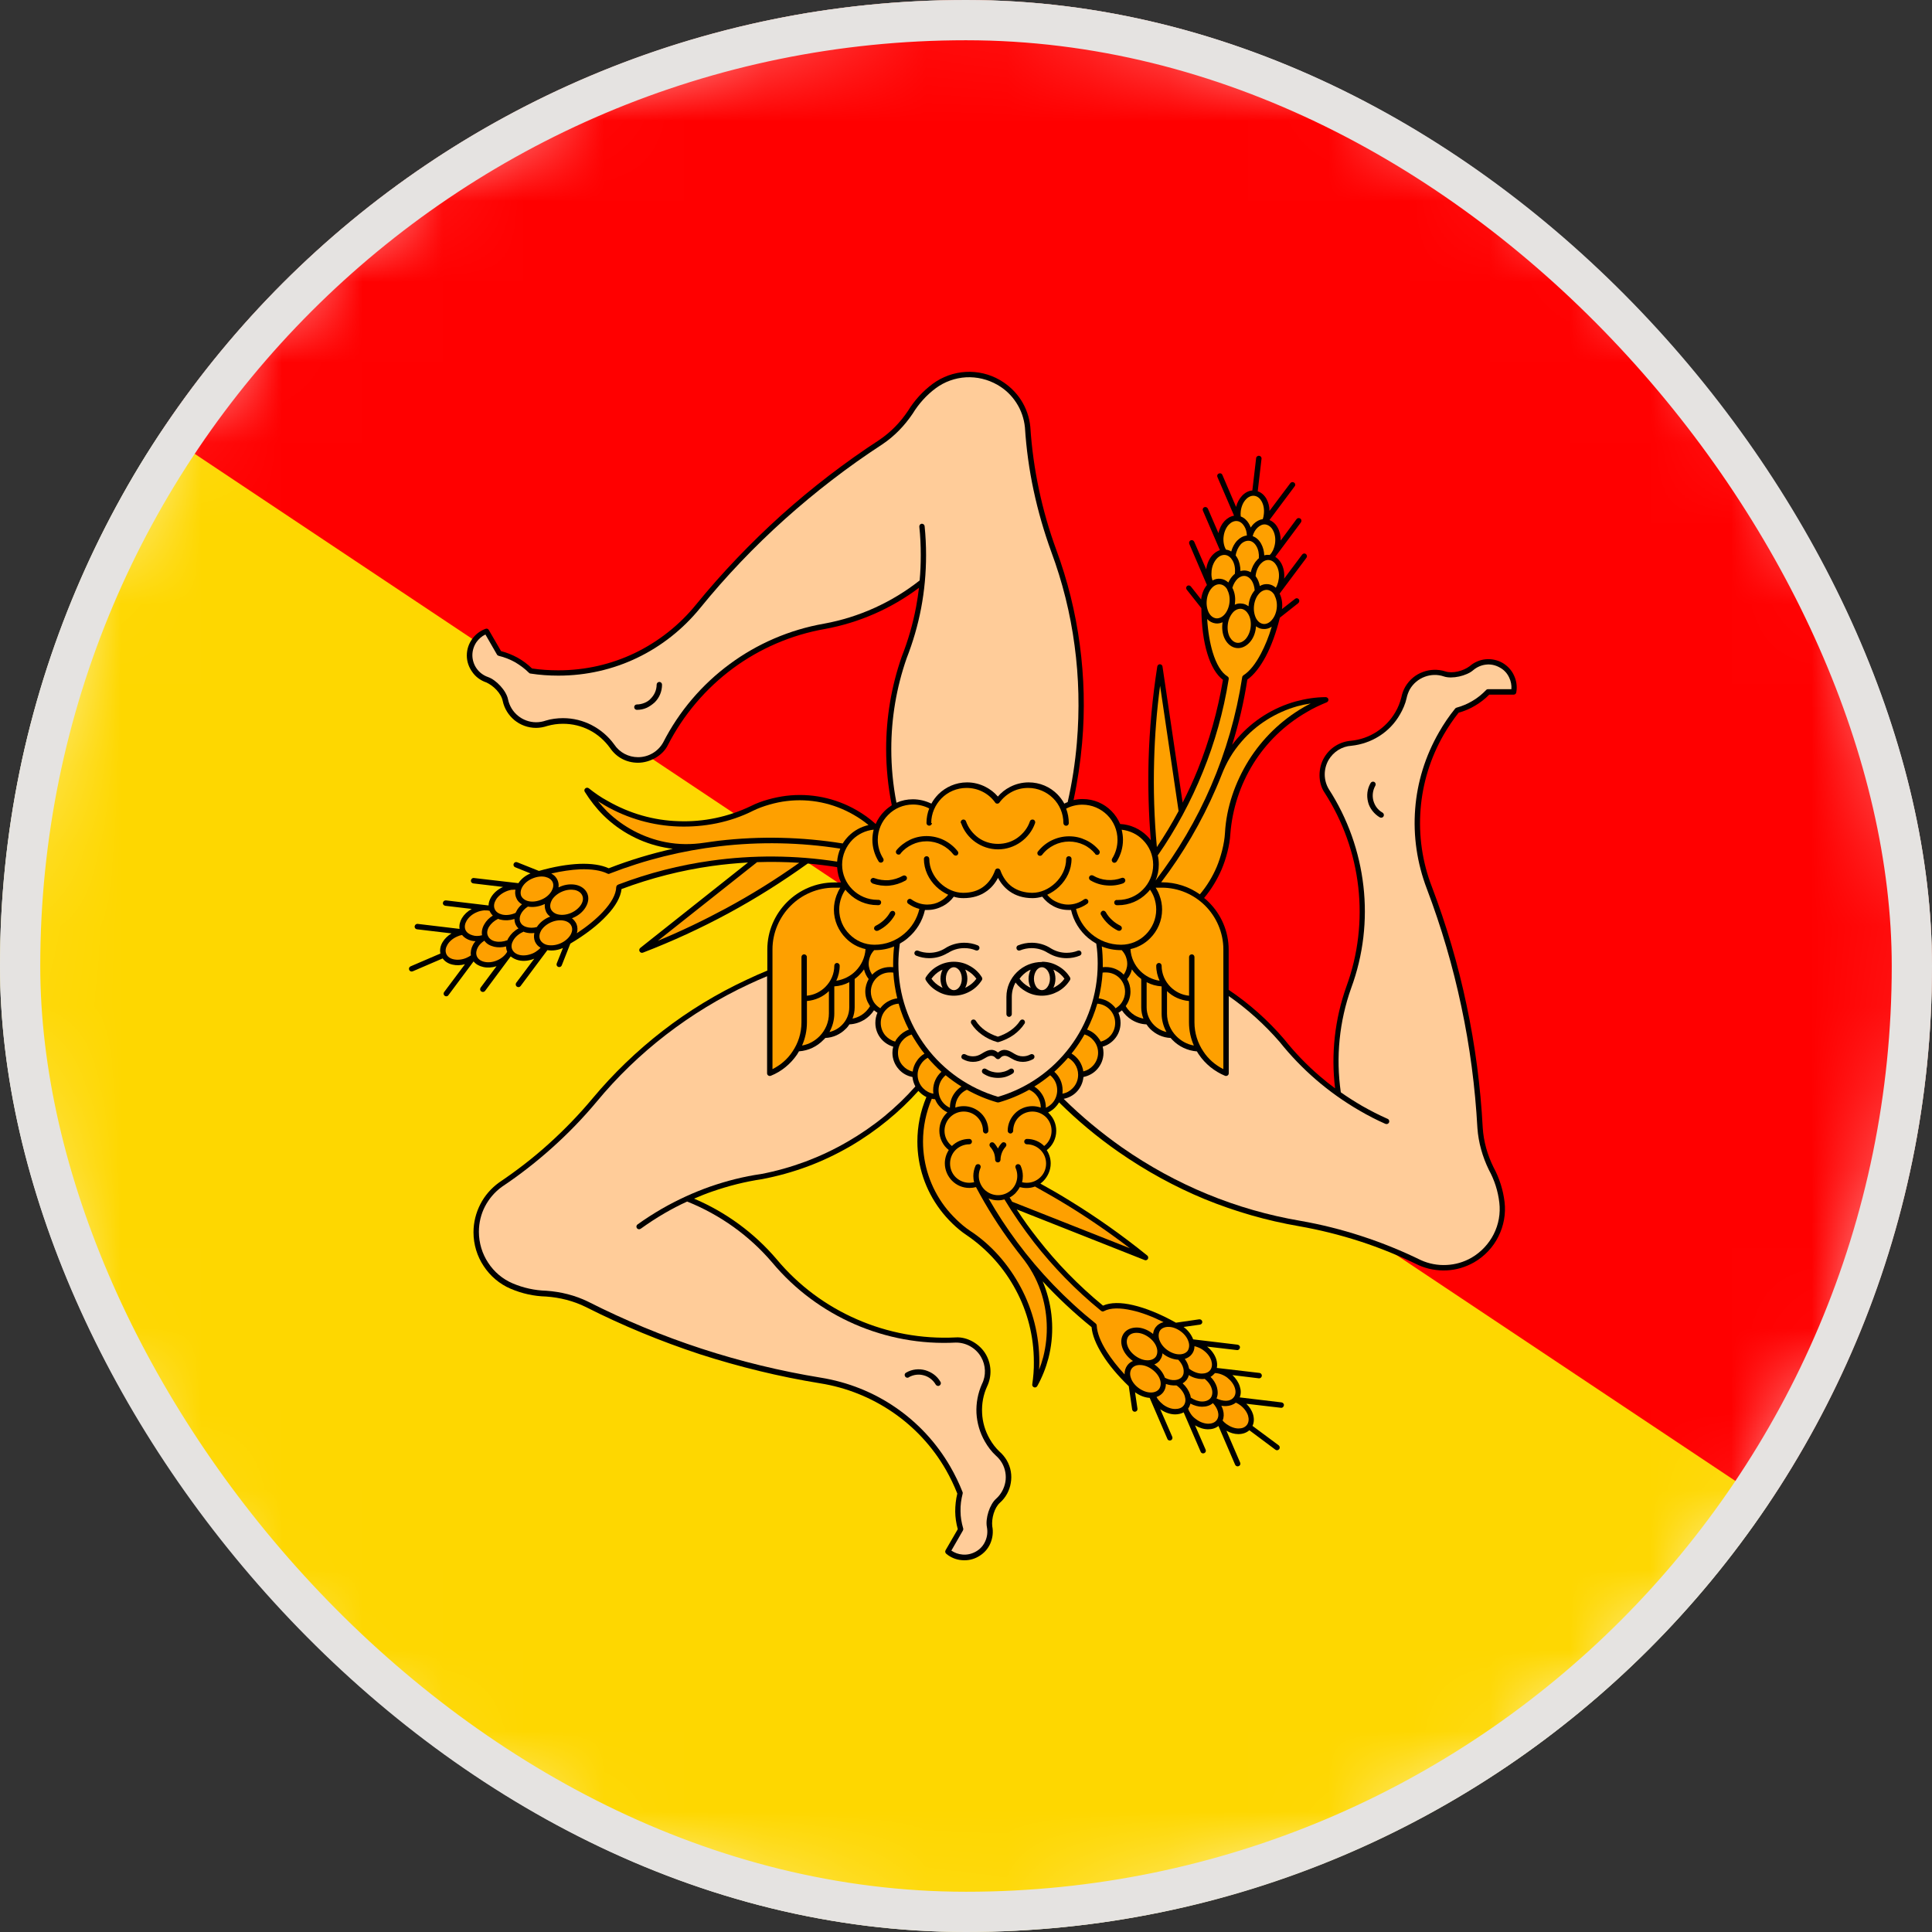 <svg width="24" height="24" viewBox="0 0 24 24" fill="none" xmlns="http://www.w3.org/2000/svg">
<rect x="0" y="0" width="24" height="24" fill="#333333" stroke="none"/>
<g clip-path="url(#clip0_16335_3442)">
<path d="M23.086 16.592C25.622 10.469 22.714 3.449 16.591 0.913C10.469 -1.623 3.449 1.285 0.913 7.408C-1.624 13.53 1.284 20.55 7.407 23.086C13.53 25.622 20.55 22.715 23.086 16.592Z" fill="white"/>
<mask id="mask0_16335_3442" style="mask-type:luminance" maskUnits="userSpaceOnUse" x="-1" y="-1" width="26" height="26">
<path d="M23.086 16.592C25.622 10.469 22.714 3.449 16.591 0.913C10.469 -1.623 3.449 1.285 0.913 7.408C-1.624 13.53 1.284 20.55 7.407 23.086C13.53 25.622 20.55 22.715 23.086 16.592Z" fill="white"/>
</mask>
<g mask="url(#mask0_16335_3442)">
<path d="M29.962 0H-6.038V24H29.962V0Z" fill="#FED700"/>
<path fill-rule="evenodd" clip-rule="evenodd" d="M-6.038 0H29.962V24L-6.038 0Z" fill="#FF0000"/>
<path fill-rule="evenodd" clip-rule="evenodd" d="M11.509 13.628C11.477 13.613 11.448 13.592 11.423 13.566C11.419 13.562 11.413 13.557 11.409 13.551C11.293 13.681 11.164 13.804 11.027 13.916C10.882 14.035 10.726 14.144 10.558 14.242C10.386 14.341 10.209 14.425 10.028 14.492C9.844 14.56 9.655 14.612 9.466 14.648C9.257 14.679 9.05 14.731 8.846 14.802C8.77 14.828 8.696 14.858 8.622 14.89C9.018 15.058 9.37 15.316 9.648 15.643C9.923 15.973 10.266 16.224 10.645 16.389C11.029 16.557 11.449 16.635 11.87 16.614C12.018 16.603 12.175 16.698 12.247 16.825C12.317 16.947 12.323 17.094 12.263 17.221C12.215 17.324 12.194 17.439 12.2 17.553C12.205 17.664 12.236 17.774 12.295 17.876C12.328 17.934 12.367 17.985 12.415 18.031C12.451 18.062 12.482 18.1 12.506 18.14C12.558 18.23 12.573 18.329 12.556 18.423C12.541 18.515 12.495 18.602 12.423 18.666C12.351 18.73 12.316 18.864 12.326 18.959C12.341 19.032 12.331 19.107 12.302 19.174C12.273 19.24 12.224 19.296 12.156 19.335C12.092 19.373 12.02 19.387 11.95 19.381C11.878 19.376 11.81 19.348 11.755 19.302C11.743 19.291 11.737 19.274 11.746 19.258L11.898 18.996C11.878 18.924 11.867 18.85 11.866 18.778C11.866 18.702 11.874 18.627 11.892 18.554C11.852 18.452 11.804 18.353 11.75 18.258C11.581 17.964 11.354 17.725 11.092 17.545C10.819 17.358 10.51 17.235 10.188 17.184C9.682 17.102 9.183 16.98 8.695 16.823C8.209 16.663 7.735 16.468 7.277 16.236C7.123 16.16 6.955 16.118 6.785 16.106C6.632 16.102 6.483 16.069 6.343 16.009C6.206 15.951 6.089 15.851 6.008 15.727C5.928 15.607 5.882 15.461 5.882 15.308C5.882 15.183 5.913 15.065 5.966 14.961C6.02 14.854 6.101 14.761 6.199 14.69C6.417 14.543 6.625 14.383 6.817 14.209C7.012 14.033 7.194 13.845 7.36 13.646C7.618 13.337 7.911 13.054 8.237 12.802C8.554 12.557 8.903 12.344 9.281 12.168C9.363 12.129 9.447 12.092 9.532 12.057V11.794C9.532 11.565 9.627 11.356 9.778 11.205C9.929 11.055 10.136 10.962 10.364 10.962H10.447C10.419 10.904 10.403 10.84 10.399 10.772C10.278 10.753 10.157 10.738 10.034 10.727C9.719 10.953 9.391 11.16 9.053 11.343C8.708 11.53 8.351 11.694 7.987 11.834C7.97 11.841 7.95 11.832 7.943 11.814C7.938 11.8 7.943 11.785 7.953 11.776L9.292 10.714C9.142 10.723 8.993 10.737 8.843 10.758C8.466 10.811 8.09 10.906 7.721 11.044C7.71 11.145 7.646 11.258 7.539 11.371C7.429 11.49 7.274 11.61 7.085 11.722L6.978 11.993C6.971 12.01 6.951 12.018 6.934 12.011C6.917 12.004 6.909 11.985 6.916 11.968L6.993 11.776C6.933 11.803 6.866 11.814 6.8 11.803L6.467 12.249C6.456 12.264 6.435 12.267 6.42 12.256C6.405 12.245 6.402 12.223 6.413 12.208L6.637 11.909C6.569 11.937 6.501 11.943 6.442 11.929C6.405 11.92 6.371 11.903 6.344 11.881L6.026 12.309C6.015 12.324 5.994 12.327 5.978 12.316C5.963 12.305 5.96 12.284 5.971 12.268L6.168 12.003C6.11 12.021 6.052 12.024 6.001 12.012C5.952 12.001 5.911 11.978 5.883 11.943L5.57 12.363C5.559 12.379 5.538 12.381 5.524 12.37C5.509 12.359 5.506 12.338 5.517 12.324L5.776 11.978C5.723 11.993 5.668 11.994 5.622 11.983C5.57 11.972 5.527 11.945 5.499 11.906L5.127 12.066C5.111 12.073 5.091 12.066 5.083 12.049C5.076 12.032 5.083 12.012 5.099 12.005L5.471 11.845C5.461 11.797 5.471 11.748 5.499 11.702C5.523 11.662 5.562 11.623 5.609 11.595L5.18 11.544C5.162 11.542 5.148 11.526 5.151 11.507C5.154 11.489 5.169 11.475 5.189 11.477L5.709 11.539C5.702 11.494 5.713 11.448 5.738 11.406C5.765 11.361 5.806 11.321 5.86 11.291L5.531 11.252C5.513 11.249 5.499 11.234 5.502 11.215C5.505 11.196 5.52 11.184 5.54 11.185L6.069 11.248C6.069 11.212 6.083 11.175 6.101 11.145C6.132 11.093 6.184 11.047 6.249 11.018L5.879 10.974C5.861 10.971 5.847 10.956 5.85 10.937C5.853 10.918 5.868 10.904 5.888 10.907L6.44 10.971C6.476 10.915 6.53 10.875 6.59 10.85L6.399 10.773C6.382 10.766 6.374 10.746 6.381 10.73C6.388 10.713 6.407 10.704 6.424 10.711L6.695 10.819C6.88 10.766 7.052 10.737 7.2 10.731C7.346 10.726 7.471 10.744 7.562 10.786C7.824 10.684 8.09 10.604 8.358 10.544C8.323 10.54 8.29 10.534 8.256 10.528C7.97 10.474 7.703 10.333 7.496 10.129C7.407 10.041 7.33 9.941 7.265 9.837C7.257 9.825 7.257 9.809 7.267 9.798C7.278 9.784 7.299 9.781 7.314 9.792C7.384 9.848 7.465 9.905 7.544 9.947C7.823 10.108 8.126 10.192 8.428 10.201C8.74 10.213 9.049 10.147 9.328 10.013C9.455 9.948 9.624 9.904 9.765 9.886C10.069 9.849 10.373 9.911 10.639 10.063C10.726 10.113 10.805 10.169 10.878 10.236C10.903 10.176 10.941 10.122 10.987 10.076C11.015 10.048 11.046 10.024 11.078 10.003C11.032 9.774 11.008 9.539 11.008 9.304C11.008 8.913 11.073 8.526 11.202 8.156C11.28 7.958 11.34 7.752 11.38 7.539C11.395 7.461 11.406 7.381 11.416 7.302C11.072 7.56 10.674 7.735 10.25 7.813C9.827 7.887 9.437 8.058 9.106 8.302C8.769 8.551 8.491 8.877 8.298 9.253C8.234 9.387 8.073 9.475 7.926 9.475C7.78 9.475 7.655 9.406 7.577 9.29C7.51 9.198 7.423 9.121 7.321 9.069C7.223 9.019 7.112 8.991 6.993 8.991C6.927 8.991 6.863 9 6.799 9.018C6.754 9.033 6.706 9.042 6.659 9.042C6.557 9.042 6.462 9.005 6.389 8.945C6.318 8.885 6.265 8.803 6.245 8.708C6.226 8.612 6.128 8.516 6.04 8.477C5.97 8.453 5.908 8.408 5.867 8.348C5.825 8.29 5.799 8.22 5.799 8.143C5.799 8.066 5.823 7.998 5.864 7.94C5.904 7.882 5.963 7.837 6.03 7.812C6.047 7.806 6.064 7.81 6.072 7.826L6.224 8.088C6.296 8.107 6.365 8.135 6.428 8.169C6.494 8.206 6.556 8.252 6.609 8.304C6.716 8.32 6.827 8.327 6.936 8.327C7.274 8.327 7.595 8.251 7.882 8.114C8.179 7.971 8.441 7.764 8.646 7.511C8.97 7.114 9.325 6.743 9.705 6.4C10.085 6.059 10.492 5.746 10.923 5.465C11.065 5.369 11.185 5.246 11.28 5.103C11.36 4.973 11.463 4.86 11.585 4.769C11.705 4.68 11.849 4.628 11.997 4.62C12.141 4.612 12.289 4.644 12.423 4.722C12.531 4.785 12.619 4.87 12.682 4.967C12.748 5.069 12.788 5.185 12.799 5.303C12.816 5.566 12.852 5.826 12.906 6.079C12.96 6.336 13.033 6.588 13.122 6.831C13.261 7.208 13.36 7.604 13.414 8.012C13.467 8.408 13.479 8.818 13.442 9.233C13.421 9.469 13.386 9.707 13.336 9.939C13.374 9.93 13.412 9.926 13.449 9.926C13.589 9.926 13.715 9.982 13.806 10.074C13.852 10.12 13.889 10.175 13.915 10.236C14.043 10.242 14.162 10.298 14.248 10.383C14.265 10.4 14.282 10.418 14.296 10.438C14.268 10.108 14.26 9.777 14.268 9.448C14.279 9.055 14.316 8.666 14.376 8.28C14.379 8.262 14.395 8.249 14.413 8.252C14.429 8.255 14.439 8.266 14.441 8.28L14.691 9.971C14.759 9.837 14.822 9.701 14.879 9.56C15.021 9.206 15.127 8.833 15.192 8.445C15.111 8.385 15.045 8.273 14.999 8.123C14.951 7.968 14.925 7.773 14.924 7.555L14.742 7.325C14.731 7.311 14.733 7.29 14.747 7.279C14.761 7.268 14.782 7.271 14.793 7.285L14.921 7.447C14.928 7.383 14.951 7.317 14.993 7.267L14.774 6.757C14.767 6.74 14.774 6.72 14.791 6.712C14.807 6.705 14.827 6.712 14.835 6.73L14.984 7.072C14.993 7.001 15.023 6.938 15.063 6.894C15.09 6.866 15.12 6.845 15.154 6.834L14.943 6.344C14.936 6.328 14.943 6.308 14.96 6.301C14.977 6.294 14.996 6.301 15.005 6.319L15.136 6.623C15.149 6.562 15.176 6.511 15.211 6.473C15.245 6.437 15.287 6.413 15.33 6.406L15.123 5.925C15.116 5.908 15.123 5.889 15.142 5.882C15.16 5.875 15.178 5.882 15.185 5.9L15.355 6.297C15.369 6.242 15.395 6.196 15.428 6.16C15.464 6.121 15.509 6.096 15.557 6.093L15.604 5.692C15.605 5.674 15.622 5.66 15.642 5.662C15.66 5.664 15.674 5.681 15.671 5.7L15.624 6.103C15.67 6.118 15.707 6.152 15.733 6.198C15.756 6.24 15.77 6.291 15.77 6.347L16.029 6.002C16.04 5.987 16.061 5.984 16.076 5.995C16.092 6.006 16.095 6.027 16.083 6.041L15.77 6.46C15.812 6.477 15.847 6.509 15.871 6.553C15.896 6.597 15.91 6.655 15.909 6.715L16.106 6.449C16.117 6.434 16.138 6.431 16.153 6.442C16.169 6.453 16.171 6.474 16.16 6.49L15.842 6.917C15.872 6.937 15.898 6.965 15.916 6.997C15.945 7.049 15.959 7.117 15.952 7.188L16.176 6.889C16.187 6.874 16.208 6.871 16.222 6.882C16.237 6.894 16.24 6.915 16.229 6.929L15.896 7.374C15.925 7.433 15.934 7.502 15.925 7.566L16.088 7.439C16.102 7.427 16.122 7.43 16.134 7.444C16.145 7.458 16.142 7.479 16.128 7.492L15.899 7.673C15.853 7.859 15.793 8.024 15.723 8.156C15.654 8.285 15.576 8.385 15.495 8.442C15.452 8.72 15.389 8.991 15.306 9.253C15.327 9.225 15.348 9.198 15.372 9.171C15.562 8.951 15.818 8.79 16.097 8.713C16.219 8.68 16.342 8.661 16.466 8.66C16.48 8.66 16.494 8.667 16.5 8.681C16.507 8.698 16.498 8.717 16.482 8.724C16.399 8.758 16.308 8.8 16.233 8.846C15.953 9.007 15.73 9.229 15.57 9.485C15.406 9.749 15.308 10.049 15.284 10.358C15.276 10.501 15.231 10.67 15.175 10.801C15.12 10.928 15.048 11.047 14.958 11.155C14.979 11.171 14.999 11.189 15.017 11.208C15.168 11.358 15.263 11.568 15.263 11.797V12.296C15.519 12.468 15.752 12.675 15.953 12.91C16.085 13.076 16.234 13.231 16.398 13.371C16.458 13.423 16.521 13.473 16.585 13.52C16.533 13.094 16.581 12.661 16.725 12.256C16.873 11.853 16.919 11.43 16.873 11.02C16.826 10.604 16.683 10.201 16.454 9.846C16.37 9.723 16.374 9.54 16.448 9.413C16.518 9.292 16.642 9.213 16.782 9.202C16.895 9.191 17.006 9.153 17.102 9.09C17.194 9.03 17.275 8.948 17.334 8.846C17.368 8.789 17.391 8.728 17.408 8.664C17.417 8.618 17.433 8.572 17.457 8.531C17.509 8.443 17.587 8.379 17.677 8.347C17.763 8.315 17.862 8.311 17.953 8.34C18.045 8.371 18.178 8.334 18.255 8.277C18.311 8.228 18.381 8.197 18.453 8.19C18.525 8.183 18.599 8.197 18.666 8.235C18.73 8.273 18.779 8.327 18.808 8.392C18.838 8.456 18.849 8.529 18.836 8.6C18.834 8.617 18.821 8.629 18.803 8.629H18.5C18.448 8.682 18.389 8.728 18.326 8.765C18.262 8.804 18.192 8.833 18.119 8.854C18.051 8.94 17.989 9.032 17.935 9.125C17.766 9.419 17.672 9.735 17.647 10.052C17.621 10.38 17.669 10.71 17.787 11.015C17.969 11.494 18.114 11.987 18.219 12.488C18.325 12.988 18.392 13.497 18.419 14.009C18.43 14.181 18.477 14.346 18.553 14.5C18.625 14.633 18.672 14.78 18.69 14.93C18.708 15.079 18.68 15.229 18.613 15.362C18.549 15.491 18.445 15.604 18.312 15.681C18.205 15.742 18.087 15.776 17.971 15.781C17.851 15.787 17.73 15.765 17.621 15.716C17.384 15.6 17.141 15.501 16.895 15.421C16.645 15.34 16.391 15.277 16.135 15.232C15.74 15.164 15.347 15.052 14.965 14.896C14.595 14.743 14.236 14.547 13.894 14.309C13.631 14.126 13.383 13.919 13.156 13.694C13.147 13.708 13.139 13.722 13.128 13.734C13.098 13.771 13.062 13.8 13.02 13.819C13.024 13.824 13.028 13.826 13.031 13.831C13.087 13.886 13.121 13.962 13.121 14.047C13.121 14.141 13.078 14.23 13.003 14.288C13.034 14.335 13.052 14.392 13.052 14.453C13.052 14.536 13.017 14.613 12.963 14.669C12.95 14.682 12.938 14.693 12.924 14.703C13.048 14.771 13.171 14.842 13.293 14.918C13.627 15.123 13.947 15.35 14.251 15.596C14.265 15.607 14.268 15.628 14.257 15.643C14.247 15.654 14.232 15.659 14.219 15.653L12.63 15.024C12.711 15.15 12.799 15.271 12.893 15.39C13.128 15.691 13.398 15.969 13.702 16.219C13.794 16.178 13.924 16.177 14.077 16.213C14.235 16.25 14.418 16.324 14.608 16.431L14.897 16.389C14.915 16.387 14.932 16.399 14.935 16.417C14.938 16.436 14.925 16.452 14.907 16.455L14.703 16.484C14.756 16.523 14.799 16.577 14.822 16.638L15.373 16.704C15.392 16.707 15.406 16.722 15.403 16.741C15.4 16.76 15.385 16.774 15.365 16.771L14.995 16.728C15.052 16.772 15.091 16.83 15.109 16.886C15.12 16.922 15.123 16.959 15.116 16.993L15.646 17.055C15.664 17.057 15.677 17.074 15.675 17.092C15.672 17.11 15.657 17.124 15.638 17.122L15.309 17.082C15.354 17.123 15.386 17.173 15.401 17.222C15.417 17.27 15.417 17.317 15.4 17.359L15.92 17.421C15.938 17.424 15.952 17.439 15.949 17.458C15.946 17.477 15.931 17.491 15.912 17.488L15.482 17.438C15.523 17.477 15.551 17.523 15.565 17.567C15.58 17.618 15.58 17.669 15.559 17.713L15.884 17.954C15.899 17.966 15.902 17.987 15.89 18.002C15.879 18.017 15.858 18.02 15.844 18.009L15.52 17.767C15.484 17.799 15.436 17.815 15.383 17.815C15.336 17.815 15.284 17.801 15.235 17.773L15.406 18.17C15.413 18.186 15.406 18.206 15.387 18.213C15.371 18.22 15.351 18.213 15.343 18.195L15.136 17.714C15.101 17.742 15.055 17.756 15.006 17.755C14.954 17.755 14.898 17.738 14.845 17.706L14.977 18.009C14.984 18.026 14.977 18.045 14.958 18.052C14.942 18.059 14.922 18.052 14.915 18.034L14.704 17.545C14.672 17.562 14.634 17.57 14.598 17.57C14.538 17.57 14.472 17.548 14.413 17.506L14.562 17.848C14.569 17.865 14.562 17.885 14.545 17.892C14.528 17.899 14.508 17.892 14.502 17.875L14.282 17.365C14.216 17.361 14.153 17.334 14.1 17.295L14.13 17.499C14.133 17.517 14.12 17.534 14.102 17.537C14.084 17.54 14.067 17.527 14.064 17.509L14.022 17.22C13.884 17.087 13.772 16.953 13.694 16.827C13.616 16.702 13.568 16.585 13.56 16.486C13.34 16.308 13.138 16.118 12.952 15.917C12.966 15.949 12.978 15.981 12.989 16.013C13.084 16.289 13.097 16.589 13.024 16.872C12.992 16.993 12.946 17.109 12.886 17.217C12.879 17.229 12.866 17.238 12.851 17.235C12.833 17.232 12.82 17.215 12.823 17.197C12.836 17.109 12.845 17.01 12.843 16.92C12.843 16.598 12.763 16.293 12.62 16.027C12.474 15.752 12.263 15.517 12.007 15.343C11.887 15.264 11.764 15.141 11.679 15.027C11.495 14.782 11.396 14.487 11.396 14.181C11.396 13.99 11.434 13.804 11.508 13.628H11.509Z" fill="black"/>
<path fill-rule="evenodd" clip-rule="evenodd" d="M15.264 12.373V13.333C15.264 13.357 15.239 13.372 15.218 13.364C15.086 13.309 14.972 13.217 14.893 13.1C14.884 13.087 14.876 13.075 14.869 13.061C14.75 13.052 14.643 12.999 14.564 12.918C14.557 12.91 14.549 12.903 14.542 12.894C14.444 12.89 14.355 12.848 14.289 12.783C14.271 12.764 14.255 12.746 14.242 12.725C14.175 12.723 14.112 12.702 14.057 12.668C14.01 12.639 13.968 12.598 13.937 12.551C13.923 12.562 13.909 12.573 13.894 12.581C13.91 12.619 13.92 12.662 13.92 12.707C13.92 12.784 13.892 12.854 13.846 12.907C13.807 12.952 13.757 12.985 13.698 13.002C13.704 13.026 13.708 13.052 13.708 13.079C13.708 13.159 13.677 13.23 13.628 13.284C13.585 13.332 13.526 13.365 13.459 13.379C13.452 13.452 13.42 13.518 13.371 13.567C13.329 13.609 13.274 13.639 13.213 13.65C13.437 13.871 13.68 14.072 13.937 14.253C14.275 14.489 14.63 14.682 14.996 14.833C15.372 14.988 15.759 15.098 16.151 15.165C16.409 15.21 16.666 15.274 16.919 15.357C17.168 15.438 17.412 15.537 17.651 15.654C17.751 15.699 17.861 15.72 17.97 15.714C18.076 15.709 18.181 15.68 18.279 15.624C18.4 15.554 18.495 15.45 18.555 15.332C18.617 15.211 18.641 15.073 18.625 14.939C18.609 14.796 18.564 14.658 18.495 14.532C18.416 14.369 18.366 14.195 18.353 14.014C18.325 13.505 18.259 12.998 18.153 12.502C18.048 12.004 17.904 11.514 17.724 11.039C17.604 10.724 17.553 10.385 17.58 10.046C17.605 9.721 17.703 9.395 17.878 9.092C17.936 8.991 18.001 8.895 18.075 8.804C18.079 8.798 18.086 8.793 18.093 8.791C18.163 8.772 18.23 8.744 18.293 8.706C18.354 8.67 18.41 8.625 18.462 8.571C18.468 8.564 18.477 8.561 18.486 8.561H18.775C18.779 8.512 18.769 8.462 18.748 8.418C18.725 8.367 18.686 8.322 18.632 8.293C18.578 8.262 18.518 8.249 18.46 8.256C18.403 8.262 18.347 8.286 18.301 8.325C18.22 8.396 18.038 8.438 17.936 8.403C17.858 8.376 17.774 8.379 17.699 8.407C17.623 8.435 17.558 8.488 17.514 8.562C17.495 8.597 17.481 8.635 17.473 8.674C17.459 8.74 17.425 8.818 17.391 8.875C17.327 8.987 17.239 9.077 17.137 9.142C17.032 9.209 16.912 9.251 16.789 9.264C16.67 9.271 16.564 9.339 16.504 9.441C16.44 9.553 16.44 9.691 16.507 9.803C16.742 10.167 16.888 10.58 16.937 11.008C16.985 11.427 16.937 11.862 16.785 12.274C16.637 12.689 16.593 13.133 16.656 13.569C16.742 13.63 16.83 13.685 16.922 13.739C17.025 13.797 17.13 13.852 17.238 13.899C17.255 13.906 17.263 13.927 17.255 13.944C17.247 13.961 17.228 13.968 17.21 13.961C17.099 13.912 16.992 13.857 16.888 13.796C16.694 13.684 16.514 13.555 16.35 13.414C16.183 13.27 16.032 13.113 15.898 12.945C15.709 12.727 15.495 12.534 15.259 12.37L15.264 12.373ZM17.175 10.095C17.19 10.105 17.196 10.125 17.187 10.141C17.178 10.157 17.158 10.162 17.141 10.154C17.073 10.115 17.011 10.039 16.994 9.961C16.975 9.884 16.983 9.8 17.027 9.726C17.037 9.711 17.056 9.705 17.073 9.714C17.088 9.724 17.094 9.743 17.085 9.76C17.052 9.819 17.045 9.884 17.06 9.944C17.078 10.01 17.116 10.062 17.175 10.095Z" fill="#FFCC99"/>
<path fill-rule="evenodd" clip-rule="evenodd" d="M11.138 9.971C11.201 9.943 11.269 9.929 11.34 9.929C11.42 9.929 11.498 9.948 11.57 9.983C11.593 9.94 11.623 9.901 11.656 9.867C11.747 9.777 11.873 9.719 12.013 9.719C12.095 9.719 12.173 9.739 12.243 9.775C12.302 9.805 12.354 9.846 12.396 9.895C12.437 9.846 12.489 9.805 12.548 9.775C12.616 9.74 12.695 9.719 12.778 9.719C12.918 9.719 13.044 9.775 13.135 9.867C13.168 9.901 13.198 9.94 13.221 9.983C13.235 9.976 13.249 9.969 13.263 9.964C13.318 9.722 13.356 9.476 13.377 9.229C13.412 8.818 13.402 8.414 13.349 8.021C13.296 7.619 13.198 7.228 13.059 6.854C12.97 6.609 12.896 6.354 12.84 6.093C12.785 5.837 12.749 5.574 12.732 5.309C12.721 5.2 12.685 5.095 12.625 5.003C12.567 4.913 12.489 4.837 12.391 4.781C12.27 4.711 12.133 4.68 12 4.687C11.864 4.695 11.733 4.742 11.624 4.823C11.509 4.908 11.412 5.017 11.338 5.138C11.236 5.289 11.111 5.419 10.96 5.52C10.533 5.798 10.129 6.11 9.75 6.449C9.371 6.789 9.019 7.158 8.698 7.553C8.485 7.815 8.217 8.028 7.911 8.174C7.616 8.315 7.285 8.393 6.936 8.393C6.82 8.393 6.704 8.385 6.589 8.367C6.582 8.367 6.575 8.362 6.57 8.357C6.518 8.305 6.459 8.262 6.396 8.225C6.333 8.19 6.266 8.164 6.195 8.147C6.187 8.144 6.178 8.14 6.174 8.132L6.03 7.882C5.985 7.903 5.948 7.936 5.92 7.975C5.888 8.021 5.868 8.079 5.868 8.139C5.868 8.199 5.888 8.259 5.922 8.306C5.956 8.354 6.005 8.39 6.061 8.41C6.164 8.445 6.29 8.58 6.311 8.688C6.328 8.769 6.372 8.84 6.434 8.891C6.495 8.941 6.575 8.972 6.66 8.972C6.701 8.972 6.74 8.965 6.778 8.952C6.841 8.931 6.926 8.921 6.993 8.921C7.122 8.921 7.243 8.952 7.351 9.008C7.461 9.065 7.558 9.148 7.63 9.248C7.696 9.348 7.808 9.406 7.926 9.406C8.056 9.406 8.175 9.336 8.238 9.223C8.435 8.837 8.72 8.503 9.065 8.249C9.405 7.998 9.805 7.823 10.238 7.747C10.671 7.668 11.078 7.483 11.424 7.211C11.434 7.107 11.438 7.003 11.438 6.896C11.438 6.778 11.433 6.66 11.42 6.543C11.419 6.525 11.431 6.508 11.449 6.506C11.468 6.505 11.484 6.518 11.486 6.536C11.498 6.656 11.504 6.776 11.504 6.896C11.504 7.121 11.483 7.341 11.443 7.553C11.402 7.77 11.34 7.979 11.262 8.179C11.136 8.541 11.072 8.921 11.072 9.304C11.072 9.528 11.093 9.751 11.136 9.971H11.138ZM8.157 8.505C8.157 8.487 8.172 8.471 8.191 8.471C8.209 8.471 8.224 8.487 8.224 8.505C8.224 8.592 8.189 8.67 8.132 8.726C8.066 8.784 8.002 8.818 7.911 8.818C7.893 8.818 7.878 8.803 7.878 8.784C7.878 8.766 7.893 8.751 7.911 8.751C7.971 8.751 8.045 8.724 8.084 8.678C8.129 8.633 8.157 8.572 8.157 8.505Z" fill="#FFCC99"/>
<path fill-rule="evenodd" clip-rule="evenodd" d="M11.37 13.495C11.352 13.46 11.339 13.421 11.335 13.379C11.269 13.367 11.209 13.333 11.166 13.284C11.116 13.229 11.086 13.157 11.086 13.079C11.086 13.052 11.089 13.027 11.096 13.002C11.037 12.985 10.986 12.951 10.948 12.907C10.902 12.854 10.874 12.784 10.874 12.707C10.874 12.662 10.883 12.619 10.9 12.581C10.885 12.571 10.871 12.562 10.857 12.55C10.826 12.598 10.784 12.638 10.737 12.668C10.682 12.701 10.619 12.722 10.552 12.725C10.538 12.746 10.523 12.766 10.505 12.782C10.439 12.848 10.351 12.89 10.252 12.894C10.245 12.902 10.238 12.911 10.229 12.918C10.151 12.999 10.044 13.052 9.925 13.06C9.918 13.073 9.909 13.087 9.901 13.1C9.821 13.217 9.708 13.311 9.575 13.364C9.554 13.372 9.529 13.357 9.529 13.333V12.127C9.454 12.158 9.38 12.191 9.307 12.225C8.933 12.399 8.589 12.611 8.276 12.852C7.954 13.1 7.665 13.38 7.411 13.687C7.243 13.888 7.059 14.079 6.86 14.257C6.666 14.431 6.458 14.594 6.236 14.742C6.147 14.806 6.075 14.89 6.024 14.988C5.976 15.081 5.949 15.189 5.949 15.301C5.949 15.442 5.991 15.576 6.064 15.686C6.138 15.8 6.244 15.89 6.37 15.943C6.501 15.999 6.644 16.03 6.786 16.034C6.968 16.047 7.142 16.09 7.306 16.17C7.76 16.4 8.232 16.596 8.716 16.754C9.2 16.912 9.696 17.032 10.197 17.114C10.53 17.168 10.848 17.293 11.128 17.486C11.398 17.672 11.631 17.918 11.806 18.221C11.864 18.322 11.915 18.427 11.957 18.534C11.96 18.541 11.961 18.548 11.958 18.557C11.94 18.627 11.93 18.699 11.932 18.772C11.932 18.843 11.944 18.914 11.965 18.986C11.968 18.994 11.966 19.004 11.962 19.012L11.818 19.262C11.859 19.29 11.906 19.307 11.955 19.311C12.011 19.317 12.07 19.304 12.123 19.274C12.178 19.243 12.217 19.197 12.24 19.144C12.264 19.09 12.271 19.03 12.26 18.972C12.238 18.866 12.293 18.688 12.375 18.617C12.436 18.562 12.475 18.488 12.489 18.41C12.503 18.332 12.489 18.246 12.446 18.172C12.425 18.137 12.4 18.107 12.369 18.08C12.319 18.035 12.268 17.967 12.235 17.908C12.171 17.797 12.137 17.675 12.13 17.555C12.124 17.43 12.148 17.306 12.198 17.193C12.252 17.087 12.246 16.959 12.187 16.857C12.123 16.746 12.003 16.677 11.873 16.678C11.44 16.701 11.009 16.621 10.615 16.449C10.228 16.28 9.876 16.022 9.594 15.685C9.309 15.35 8.945 15.09 8.536 14.926C8.441 14.969 8.348 15.018 8.256 15.071C8.205 15.101 8.154 15.132 8.105 15.164C8.056 15.196 8.008 15.229 7.959 15.264C7.943 15.275 7.922 15.271 7.912 15.257C7.901 15.242 7.905 15.221 7.919 15.211C7.967 15.176 8.017 15.143 8.069 15.109C8.119 15.077 8.171 15.045 8.223 15.015C8.417 14.904 8.618 14.812 8.822 14.74C9.03 14.668 9.243 14.614 9.455 14.584C9.64 14.549 9.824 14.497 10.005 14.43C10.181 14.364 10.355 14.283 10.524 14.185C10.689 14.09 10.843 13.984 10.986 13.867C11.125 13.752 11.254 13.629 11.371 13.496L11.37 13.495ZM11.289 17.11C11.273 17.12 11.252 17.114 11.243 17.098C11.233 17.081 11.238 17.061 11.255 17.052C11.329 17.008 11.416 17 11.493 17.021C11.575 17.046 11.639 17.091 11.683 17.166C11.693 17.182 11.687 17.203 11.67 17.212C11.655 17.222 11.634 17.216 11.624 17.2C11.592 17.144 11.537 17.101 11.475 17.085C11.415 17.068 11.347 17.075 11.287 17.11H11.289Z" fill="#FFCC99"/>
<path fill-rule="evenodd" clip-rule="evenodd" d="M12.397 10.906C12.362 10.973 12.315 11.03 12.253 11.073C12.178 11.127 12.082 11.157 11.968 11.157C11.927 11.157 11.887 11.152 11.848 11.139C11.813 11.187 11.767 11.227 11.714 11.255C11.656 11.286 11.591 11.304 11.522 11.304C11.511 11.304 11.501 11.304 11.49 11.304C11.459 11.444 11.382 11.565 11.277 11.653C11.247 11.68 11.213 11.702 11.178 11.722C11.167 11.804 11.16 11.887 11.16 11.971C11.16 12.359 11.289 12.718 11.505 13.006C11.726 13.3 12.038 13.519 12.398 13.625C12.759 13.519 13.07 13.3 13.291 13.006C13.508 12.718 13.636 12.359 13.636 11.971C13.636 11.887 13.631 11.804 13.618 11.722C13.583 11.702 13.55 11.679 13.518 11.653C13.413 11.565 13.336 11.442 13.305 11.304C13.294 11.304 13.284 11.304 13.273 11.304C13.203 11.304 13.138 11.286 13.082 11.255C13.029 11.227 12.984 11.187 12.947 11.139C12.908 11.15 12.868 11.157 12.827 11.157C12.713 11.157 12.618 11.127 12.542 11.073C12.481 11.03 12.433 10.973 12.398 10.906H12.397ZM12.015 12.057C12.06 12.082 12.099 12.116 12.129 12.158C12.099 12.2 12.06 12.233 12.015 12.258C12.007 12.263 11.999 12.267 11.99 12.271C12.007 12.239 12.017 12.2 12.017 12.158C12.017 12.116 12.007 12.077 11.99 12.045C11.999 12.049 12.008 12.053 12.017 12.057H12.015ZM11.75 12.158C11.75 12.116 11.762 12.08 11.782 12.053C11.8 12.029 11.824 12.015 11.849 12.015C11.874 12.015 11.898 12.031 11.916 12.053C11.936 12.08 11.948 12.116 11.948 12.158C11.948 12.2 11.936 12.236 11.916 12.263C11.898 12.287 11.874 12.3 11.849 12.3C11.824 12.3 11.8 12.285 11.782 12.263C11.762 12.236 11.75 12.2 11.75 12.158ZM11.709 12.045C11.693 12.077 11.683 12.116 11.683 12.158C11.683 12.2 11.693 12.239 11.709 12.271C11.701 12.267 11.693 12.263 11.684 12.258C11.639 12.233 11.6 12.2 11.571 12.158C11.6 12.117 11.639 12.082 11.684 12.057C11.693 12.053 11.701 12.049 11.711 12.045H11.709ZM11.849 11.947C11.92 11.947 11.989 11.965 12.047 11.999C12.109 12.032 12.161 12.081 12.197 12.14C12.204 12.151 12.204 12.165 12.197 12.176C12.159 12.235 12.109 12.284 12.047 12.317C11.989 12.349 11.92 12.369 11.849 12.369C11.778 12.369 11.709 12.351 11.651 12.317C11.589 12.284 11.537 12.235 11.501 12.176C11.494 12.165 11.494 12.151 11.501 12.14C11.539 12.081 11.589 12.032 11.651 11.999C11.709 11.966 11.778 11.947 11.849 11.947ZM12.804 12.045C12.787 12.077 12.777 12.116 12.777 12.158C12.777 12.2 12.787 12.239 12.804 12.271C12.795 12.267 12.787 12.263 12.778 12.258C12.734 12.233 12.695 12.2 12.665 12.158C12.695 12.117 12.734 12.082 12.778 12.057C12.787 12.053 12.795 12.049 12.805 12.045H12.804ZM12.844 12.158C12.844 12.116 12.857 12.08 12.876 12.053C12.894 12.029 12.918 12.015 12.943 12.015C12.969 12.015 12.992 12.031 13.01 12.053C13.03 12.08 13.043 12.116 13.043 12.158C13.043 12.2 13.03 12.236 13.01 12.263C12.992 12.287 12.969 12.3 12.943 12.3C12.918 12.3 12.894 12.285 12.876 12.263C12.857 12.236 12.844 12.2 12.844 12.158ZM13.11 12.057C13.154 12.082 13.194 12.116 13.223 12.158C13.194 12.2 13.154 12.233 13.11 12.258C13.101 12.263 13.093 12.267 13.085 12.271C13.101 12.239 13.111 12.2 13.111 12.158C13.111 12.116 13.101 12.077 13.085 12.045C13.093 12.049 13.103 12.053 13.111 12.057H13.11ZM12.945 11.947C13.016 11.947 13.083 11.965 13.142 11.999C13.203 12.032 13.255 12.081 13.291 12.14C13.298 12.151 13.298 12.165 13.291 12.176C13.254 12.235 13.203 12.284 13.142 12.317C13.083 12.349 13.015 12.369 12.943 12.369C12.872 12.369 12.804 12.351 12.745 12.317C12.695 12.289 12.65 12.252 12.615 12.205C12.586 12.258 12.569 12.319 12.569 12.384V12.598C12.569 12.616 12.553 12.632 12.535 12.632C12.517 12.632 12.502 12.616 12.502 12.598V12.384C12.502 12.264 12.552 12.155 12.632 12.077C12.716 11.994 12.827 11.95 12.945 11.95V11.947ZM13.02 11.839C12.959 11.799 12.889 11.778 12.815 11.778C12.766 11.778 12.717 11.788 12.672 11.806C12.655 11.813 12.636 11.806 12.629 11.788C12.622 11.771 12.629 11.751 12.647 11.744C12.7 11.722 12.758 11.711 12.816 11.711C12.903 11.711 12.987 11.736 13.058 11.783C13.117 11.818 13.182 11.836 13.249 11.836C13.297 11.836 13.344 11.828 13.389 11.81C13.406 11.803 13.425 11.811 13.432 11.828C13.439 11.845 13.431 11.864 13.414 11.871C13.363 11.892 13.307 11.903 13.251 11.903C13.17 11.903 13.091 11.881 13.022 11.839H13.02ZM12.671 12.681C12.681 12.665 12.702 12.66 12.717 12.669C12.732 12.679 12.738 12.7 12.727 12.716C12.693 12.769 12.647 12.816 12.593 12.855C12.538 12.894 12.475 12.924 12.405 12.945C12.398 12.946 12.393 12.946 12.387 12.945C12.317 12.925 12.254 12.894 12.2 12.855C12.145 12.816 12.099 12.769 12.066 12.716C12.056 12.7 12.06 12.679 12.075 12.669C12.091 12.66 12.112 12.664 12.122 12.681C12.151 12.727 12.19 12.767 12.238 12.801C12.284 12.833 12.337 12.859 12.396 12.878C12.454 12.859 12.507 12.833 12.553 12.801C12.601 12.767 12.642 12.727 12.671 12.681ZM11.96 13.157C11.943 13.149 11.937 13.128 11.947 13.111C11.955 13.094 11.976 13.089 11.993 13.098C12.022 13.115 12.053 13.122 12.087 13.122C12.126 13.122 12.158 13.111 12.191 13.091C12.257 13.051 12.323 13.012 12.397 13.075C12.471 13.012 12.537 13.051 12.602 13.091C12.636 13.111 12.668 13.122 12.707 13.122C12.741 13.122 12.771 13.114 12.801 13.098C12.818 13.089 12.837 13.096 12.847 13.111C12.855 13.128 12.85 13.147 12.834 13.157C12.795 13.178 12.752 13.191 12.707 13.191C12.655 13.191 12.611 13.177 12.567 13.15C12.518 13.121 12.47 13.091 12.422 13.146C12.409 13.161 12.386 13.161 12.372 13.146C12.324 13.091 12.275 13.121 12.226 13.15C12.183 13.177 12.138 13.191 12.087 13.191C12.042 13.191 11.999 13.179 11.96 13.157ZM12.545 13.279C12.56 13.269 12.581 13.273 12.591 13.288C12.601 13.304 12.597 13.325 12.581 13.335C12.555 13.353 12.524 13.367 12.493 13.377C12.463 13.386 12.43 13.39 12.397 13.39C12.363 13.39 12.331 13.385 12.3 13.377C12.268 13.367 12.239 13.353 12.212 13.335C12.197 13.325 12.193 13.304 12.203 13.288C12.212 13.273 12.233 13.269 12.249 13.279C12.27 13.293 12.293 13.304 12.32 13.312C12.344 13.319 12.37 13.323 12.397 13.323C12.424 13.323 12.45 13.319 12.474 13.312C12.499 13.305 12.523 13.294 12.545 13.279ZM11.772 11.839C11.702 11.881 11.626 11.903 11.543 11.903C11.487 11.903 11.431 11.892 11.38 11.871C11.363 11.864 11.354 11.845 11.361 11.828C11.368 11.811 11.388 11.803 11.405 11.81C11.449 11.828 11.495 11.836 11.544 11.836C11.613 11.836 11.679 11.818 11.736 11.783C11.807 11.736 11.891 11.711 11.978 11.711C12.036 11.711 12.094 11.722 12.147 11.744C12.164 11.751 12.172 11.771 12.165 11.788C12.158 11.804 12.138 11.813 12.122 11.806C12.075 11.786 12.028 11.778 11.979 11.778C11.906 11.778 11.835 11.799 11.775 11.839H11.772Z" fill="#FFCC99"/>
<path fill-rule="evenodd" clip-rule="evenodd" d="M9.405 10.71L8.172 11.687C8.46 11.568 8.743 11.432 9.018 11.284C9.331 11.115 9.634 10.927 9.928 10.718C9.754 10.707 9.58 10.704 9.405 10.71ZM6.49 11.015C6.468 11.052 6.461 11.093 6.474 11.128C6.49 11.164 6.529 11.188 6.567 11.195C6.614 11.205 6.67 11.199 6.726 11.175C6.782 11.152 6.825 11.114 6.85 11.072C6.873 11.034 6.88 10.994 6.866 10.96C6.85 10.925 6.817 10.903 6.774 10.893C6.726 10.883 6.67 10.889 6.614 10.913C6.558 10.936 6.515 10.974 6.49 11.015ZM5.741 11.614C5.718 11.618 5.7 11.625 5.679 11.634C5.625 11.657 5.582 11.695 5.558 11.736C5.537 11.772 5.528 11.811 5.544 11.85C5.559 11.885 5.593 11.908 5.636 11.917C5.682 11.927 5.739 11.923 5.794 11.899C5.813 11.891 5.833 11.88 5.85 11.868C5.843 11.825 5.853 11.78 5.874 11.74C5.882 11.723 5.893 11.708 5.907 11.692C5.888 11.692 5.868 11.688 5.85 11.684C5.804 11.671 5.766 11.648 5.739 11.614H5.741ZM6.083 11.318C6.093 11.34 6.106 11.358 6.122 11.374C6.076 11.402 6.041 11.439 6.018 11.479C5.991 11.523 5.98 11.572 5.988 11.618C5.945 11.63 5.903 11.63 5.868 11.618C5.829 11.607 5.798 11.585 5.783 11.553C5.766 11.514 5.776 11.472 5.797 11.437C5.822 11.395 5.864 11.357 5.92 11.333C5.95 11.319 5.983 11.312 6.013 11.309C6.038 11.308 6.062 11.309 6.083 11.315V11.318ZM6.018 11.687C6.048 11.729 6.089 11.748 6.139 11.761C6.184 11.771 6.236 11.771 6.287 11.757C6.287 11.779 6.291 11.8 6.3 11.821V11.824C6.275 11.87 6.224 11.91 6.175 11.93C6.12 11.954 6.064 11.959 6.016 11.948C5.973 11.938 5.939 11.915 5.924 11.88C5.909 11.845 5.917 11.804 5.934 11.772C5.95 11.74 5.98 11.709 6.018 11.685V11.687ZM6.188 11.414C6.138 11.438 6.099 11.474 6.075 11.512C6.052 11.55 6.045 11.592 6.061 11.625C6.076 11.662 6.115 11.687 6.153 11.694C6.198 11.704 6.25 11.699 6.303 11.68C6.307 11.669 6.312 11.657 6.319 11.648C6.346 11.603 6.388 11.562 6.441 11.533C6.424 11.518 6.412 11.499 6.403 11.479C6.395 11.459 6.391 11.437 6.391 11.416C6.332 11.434 6.275 11.437 6.223 11.425C6.21 11.423 6.199 11.42 6.188 11.414ZM6.361 11.054C6.375 11.052 6.391 11.051 6.403 11.052C6.396 11.087 6.399 11.122 6.413 11.154C6.428 11.192 6.454 11.216 6.484 11.234C6.452 11.261 6.427 11.293 6.412 11.326C6.409 11.33 6.407 11.335 6.406 11.339C6.403 11.34 6.4 11.342 6.398 11.343C6.342 11.367 6.284 11.372 6.238 11.361C6.196 11.351 6.161 11.329 6.146 11.294C6.129 11.255 6.139 11.213 6.16 11.178C6.184 11.137 6.227 11.1 6.283 11.075C6.31 11.063 6.335 11.056 6.363 11.052L6.361 11.054ZM6.781 11.318C6.768 11.29 6.765 11.259 6.768 11.23C6.762 11.233 6.757 11.235 6.751 11.237C6.686 11.265 6.617 11.273 6.558 11.262C6.518 11.287 6.487 11.321 6.47 11.356C6.454 11.389 6.451 11.424 6.463 11.453C6.477 11.487 6.507 11.507 6.54 11.516C6.578 11.527 6.623 11.529 6.669 11.516C6.701 11.466 6.753 11.421 6.818 11.393C6.824 11.39 6.829 11.389 6.835 11.386C6.811 11.37 6.792 11.347 6.779 11.316L6.781 11.318ZM6.508 11.576C6.508 11.576 6.516 11.579 6.522 11.581C6.557 11.592 6.597 11.595 6.638 11.59C6.63 11.627 6.632 11.663 6.646 11.697C6.662 11.732 6.686 11.757 6.715 11.773C6.706 11.783 6.697 11.793 6.686 11.801C6.665 11.818 6.641 11.834 6.614 11.845C6.558 11.868 6.501 11.874 6.455 11.863C6.412 11.853 6.378 11.829 6.363 11.794C6.346 11.757 6.357 11.713 6.377 11.68C6.402 11.638 6.444 11.6 6.5 11.576C6.502 11.576 6.505 11.574 6.509 11.572L6.508 11.576ZM6.723 11.558C6.748 11.518 6.792 11.48 6.848 11.456C6.904 11.432 6.961 11.427 7.007 11.437C7.05 11.446 7.084 11.469 7.099 11.504C7.115 11.539 7.108 11.579 7.085 11.617C7.06 11.657 7.017 11.695 6.961 11.719C6.905 11.743 6.848 11.748 6.801 11.739C6.764 11.732 6.726 11.708 6.709 11.671C6.694 11.636 6.701 11.596 6.723 11.558ZM6.857 11.178C6.883 11.137 6.926 11.1 6.982 11.076C7.038 11.052 7.094 11.047 7.141 11.056C7.184 11.066 7.218 11.089 7.233 11.124C7.249 11.159 7.242 11.199 7.219 11.237C7.194 11.277 7.151 11.315 7.095 11.34C7.039 11.364 6.983 11.37 6.936 11.36C6.898 11.353 6.86 11.329 6.843 11.293C6.828 11.258 6.835 11.217 6.857 11.18V11.178ZM10.397 10.703C9.88 10.623 9.352 10.619 8.833 10.692C8.446 10.746 8.059 10.844 7.681 10.988C7.667 10.994 7.657 11.003 7.655 11.02C7.653 11.11 7.594 11.216 7.489 11.328C7.407 11.416 7.296 11.507 7.166 11.593C7.177 11.554 7.176 11.514 7.161 11.477C7.148 11.449 7.128 11.425 7.105 11.407C7.11 11.405 7.116 11.403 7.122 11.4C7.19 11.371 7.244 11.323 7.275 11.27C7.309 11.214 7.319 11.152 7.295 11.097C7.271 11.043 7.219 11.006 7.155 10.992C7.095 10.98 7.024 10.985 6.955 11.016C6.95 11.019 6.944 11.022 6.938 11.023C6.943 10.992 6.938 10.963 6.927 10.935C6.912 10.899 6.883 10.869 6.848 10.851C6.976 10.822 7.096 10.804 7.204 10.799C7.348 10.794 7.465 10.812 7.546 10.852C7.555 10.857 7.566 10.858 7.574 10.852C8.021 10.678 8.48 10.566 8.937 10.513C9.436 10.454 9.942 10.464 10.438 10.542C10.417 10.592 10.403 10.647 10.399 10.703H10.397ZM10.468 10.479C10.489 10.444 10.514 10.414 10.543 10.384C10.608 10.319 10.693 10.271 10.789 10.249C10.731 10.201 10.67 10.159 10.605 10.122C10.352 9.976 10.062 9.916 9.773 9.951C9.641 9.966 9.473 10.013 9.356 10.071C9.071 10.215 8.747 10.278 8.425 10.267C8.114 10.256 7.799 10.171 7.51 10.003C7.483 9.986 7.456 9.971 7.429 9.954C7.464 9.997 7.502 10.039 7.542 10.08C7.741 10.274 7.995 10.408 8.267 10.461C8.432 10.493 8.587 10.493 8.754 10.468C8.812 10.46 8.87 10.451 8.928 10.444C9.44 10.384 9.961 10.396 10.47 10.478L10.468 10.479Z" fill="#FEA000"/>
<path fill-rule="evenodd" clip-rule="evenodd" d="M10.441 11.027H10.362C10.153 11.027 9.961 11.113 9.823 11.251C9.684 11.389 9.596 11.584 9.596 11.793V13.281C9.697 13.231 9.784 13.156 9.845 13.062C9.915 12.959 9.956 12.834 9.956 12.7V11.888C9.956 11.87 9.971 11.855 9.989 11.855C10.007 11.855 10.023 11.87 10.023 11.888V12.369C10.112 12.361 10.193 12.32 10.253 12.26C10.322 12.191 10.364 12.098 10.364 11.996C10.364 11.978 10.379 11.962 10.397 11.962C10.415 11.962 10.431 11.978 10.431 11.996C10.431 12.063 10.415 12.127 10.389 12.183C10.481 12.169 10.565 12.126 10.628 12.063C10.699 11.992 10.745 11.897 10.752 11.79C10.657 11.769 10.573 11.722 10.508 11.655C10.417 11.564 10.359 11.438 10.359 11.299C10.359 11.238 10.371 11.18 10.39 11.127C10.403 11.092 10.419 11.058 10.439 11.027H10.441ZM10.59 12.654C10.607 12.611 10.617 12.563 10.617 12.514V12.161C10.637 12.145 10.659 12.129 10.677 12.109C10.698 12.088 10.716 12.066 10.733 12.042C10.744 12.087 10.763 12.127 10.791 12.162C10.765 12.208 10.749 12.261 10.749 12.317C10.749 12.379 10.768 12.436 10.798 12.483C10.801 12.489 10.805 12.493 10.808 12.499C10.781 12.544 10.744 12.583 10.699 12.611C10.665 12.632 10.628 12.646 10.589 12.654H10.59ZM10.304 12.82C10.341 12.752 10.364 12.674 10.364 12.591V12.253C10.431 12.249 10.494 12.231 10.55 12.201V12.513C10.55 12.6 10.515 12.678 10.457 12.735C10.415 12.777 10.362 12.806 10.304 12.82ZM9.963 12.989C10.002 12.901 10.024 12.803 10.024 12.7V12.435C10.129 12.426 10.225 12.382 10.297 12.312V12.59C10.297 12.699 10.253 12.798 10.182 12.871C10.123 12.931 10.048 12.973 9.963 12.988V12.989Z" fill="#FEA000"/>
<path fill-rule="evenodd" clip-rule="evenodd" d="M13.934 11.803C13.954 11.824 13.97 11.848 13.982 11.874C13.994 11.904 14.003 11.936 14.003 11.971C14.003 12.02 13.987 12.067 13.959 12.108L13.954 12.102C13.898 12.046 13.822 12.013 13.737 12.013C13.725 12.013 13.712 12.013 13.699 12.015C13.699 12 13.699 11.986 13.699 11.971C13.699 11.899 13.695 11.827 13.687 11.757C13.761 11.788 13.842 11.803 13.927 11.803H13.931H13.934ZM12.443 14.2C12.456 14.186 12.477 14.186 12.491 14.198C12.505 14.211 12.505 14.232 12.492 14.246C12.472 14.268 12.456 14.293 12.446 14.32C12.436 14.346 12.429 14.376 12.429 14.406C12.429 14.425 12.414 14.44 12.396 14.44C12.377 14.44 12.362 14.425 12.362 14.406C12.362 14.376 12.356 14.346 12.347 14.32C12.335 14.292 12.32 14.267 12.3 14.246C12.288 14.232 12.289 14.211 12.302 14.198C12.316 14.186 12.337 14.187 12.349 14.2C12.368 14.219 12.383 14.243 12.397 14.267C12.409 14.242 12.425 14.219 12.444 14.2H12.443ZM10.86 11.803C10.84 11.824 10.823 11.848 10.812 11.874C10.8 11.904 10.791 11.936 10.791 11.971C10.791 12.02 10.807 12.067 10.835 12.108L10.84 12.102C10.896 12.046 10.972 12.013 11.057 12.013C11.069 12.013 11.082 12.013 11.095 12.015C11.095 12 11.095 11.986 11.095 11.971C11.095 11.899 11.099 11.827 11.107 11.757C11.033 11.788 10.952 11.803 10.867 11.803H10.863H10.86ZM10.934 12.524C10.902 12.505 10.875 12.479 10.855 12.449C10.832 12.411 10.818 12.366 10.818 12.319C10.818 12.253 10.844 12.193 10.888 12.149C10.931 12.106 10.991 12.08 11.057 12.08C11.071 12.08 11.083 12.08 11.097 12.082C11.104 12.191 11.121 12.299 11.146 12.402C11.075 12.411 11.012 12.443 10.964 12.491C10.955 12.5 10.945 12.511 10.937 12.524H10.934ZM11.12 12.939C11.129 12.919 11.142 12.901 11.156 12.885C11.191 12.843 11.237 12.809 11.29 12.79C11.237 12.688 11.195 12.58 11.163 12.468C11.103 12.472 11.05 12.498 11.011 12.538C10.967 12.581 10.941 12.641 10.941 12.707C10.941 12.767 10.963 12.822 10.999 12.864C11.032 12.9 11.073 12.927 11.121 12.939H11.12ZM11.336 13.311C11.289 13.3 11.247 13.274 11.216 13.239C11.177 13.198 11.155 13.14 11.155 13.079C11.155 13.021 11.174 12.968 11.209 12.928C11.238 12.892 11.279 12.865 11.324 12.851C11.363 12.919 11.406 12.985 11.452 13.048C11.462 13.062 11.473 13.076 11.484 13.089C11.445 13.112 11.412 13.143 11.387 13.182C11.361 13.22 11.343 13.265 11.338 13.312L11.336 13.311ZM11.595 13.586C11.593 13.572 11.592 13.558 11.592 13.543C11.592 13.453 11.631 13.371 11.695 13.314C11.635 13.261 11.578 13.202 11.525 13.14C11.49 13.159 11.461 13.186 11.44 13.219C11.415 13.256 11.399 13.302 11.399 13.351C11.399 13.417 11.426 13.477 11.469 13.52C11.503 13.554 11.546 13.578 11.595 13.586ZM11.944 13.497C11.909 13.519 11.88 13.547 11.856 13.581C11.818 13.634 11.8 13.697 11.8 13.761C11.765 13.745 11.735 13.722 11.711 13.692C11.679 13.652 11.659 13.6 11.659 13.543C11.659 13.47 11.693 13.402 11.747 13.357C11.809 13.407 11.874 13.455 11.943 13.497H11.944ZM12.387 13.694C12.254 13.656 12.129 13.603 12.011 13.537C11.971 13.555 11.936 13.583 11.911 13.62C11.883 13.66 11.867 13.71 11.867 13.759C11.899 13.747 11.936 13.741 11.972 13.741C12.056 13.741 12.133 13.776 12.189 13.831C12.245 13.887 12.278 13.962 12.278 14.047C12.278 14.065 12.263 14.081 12.245 14.081C12.226 14.081 12.211 14.065 12.211 14.047C12.211 13.982 12.184 13.921 12.141 13.878C12.098 13.835 12.038 13.808 11.972 13.808C11.906 13.808 11.846 13.835 11.803 13.878C11.76 13.921 11.733 13.982 11.733 14.047C11.733 14.121 11.767 14.191 11.825 14.236C11.881 14.181 11.957 14.148 12.041 14.148C12.059 14.148 12.074 14.163 12.074 14.181C12.074 14.2 12.059 14.215 12.041 14.215C11.975 14.215 11.915 14.242 11.871 14.285C11.828 14.328 11.802 14.388 11.802 14.454C11.802 14.52 11.828 14.58 11.871 14.623C11.915 14.666 11.975 14.693 12.041 14.693C12.06 14.693 12.081 14.69 12.101 14.686C12.094 14.661 12.091 14.634 12.091 14.608C12.091 14.564 12.101 14.521 12.119 14.48C12.126 14.464 12.147 14.457 12.164 14.464C12.18 14.471 12.187 14.492 12.18 14.508C12.166 14.539 12.159 14.574 12.159 14.608C12.159 14.673 12.186 14.733 12.229 14.777C12.273 14.82 12.333 14.847 12.398 14.847C12.464 14.847 12.524 14.82 12.567 14.777C12.611 14.733 12.637 14.673 12.637 14.608C12.637 14.574 12.63 14.539 12.616 14.508C12.609 14.492 12.616 14.472 12.633 14.464C12.65 14.457 12.669 14.464 12.678 14.48C12.696 14.521 12.706 14.563 12.706 14.608C12.706 14.634 12.703 14.661 12.696 14.686C12.716 14.691 12.735 14.693 12.756 14.693C12.822 14.693 12.882 14.666 12.925 14.623C12.969 14.58 12.995 14.52 12.995 14.454C12.995 14.388 12.969 14.328 12.925 14.285C12.882 14.242 12.822 14.215 12.756 14.215C12.738 14.215 12.723 14.2 12.723 14.181C12.723 14.163 12.738 14.148 12.756 14.148C12.84 14.148 12.917 14.181 12.971 14.236C13.03 14.191 13.063 14.121 13.063 14.047C13.063 13.982 13.037 13.921 12.994 13.878C12.95 13.835 12.89 13.808 12.825 13.808C12.759 13.808 12.699 13.835 12.655 13.878C12.612 13.921 12.586 13.982 12.586 14.047C12.586 14.065 12.57 14.081 12.552 14.081C12.534 14.081 12.518 14.065 12.518 14.047C12.518 13.963 12.553 13.887 12.608 13.831C12.662 13.776 12.739 13.741 12.825 13.741C12.861 13.741 12.897 13.748 12.929 13.759C12.929 13.709 12.914 13.66 12.886 13.62C12.861 13.583 12.826 13.555 12.785 13.537C12.668 13.603 12.541 13.656 12.409 13.694C12.404 13.695 12.397 13.695 12.391 13.694H12.387ZM12.85 13.497C12.918 13.455 12.984 13.407 13.045 13.357C13.101 13.402 13.133 13.47 13.133 13.543C13.133 13.599 13.114 13.652 13.082 13.692C13.058 13.722 13.027 13.745 12.992 13.761C12.992 13.695 12.974 13.634 12.936 13.581C12.913 13.547 12.883 13.519 12.848 13.497H12.85ZM13.198 13.586C13.247 13.578 13.29 13.554 13.323 13.52C13.367 13.477 13.393 13.417 13.393 13.351C13.393 13.302 13.378 13.256 13.353 13.219C13.332 13.186 13.301 13.159 13.268 13.14C13.214 13.202 13.157 13.259 13.097 13.314C13.163 13.371 13.2 13.455 13.2 13.543C13.2 13.557 13.2 13.572 13.198 13.586ZM13.458 13.311C13.451 13.263 13.434 13.22 13.409 13.181C13.383 13.143 13.35 13.111 13.311 13.087C13.322 13.073 13.332 13.061 13.343 13.047C13.39 12.984 13.434 12.918 13.472 12.85C13.518 12.864 13.557 12.89 13.586 12.927C13.62 12.967 13.641 13.02 13.641 13.077C13.641 13.139 13.617 13.196 13.578 13.238C13.546 13.273 13.504 13.298 13.458 13.309V13.311ZM13.674 12.939C13.722 12.927 13.765 12.9 13.796 12.864C13.832 12.822 13.853 12.767 13.853 12.707C13.853 12.641 13.826 12.581 13.783 12.538C13.744 12.499 13.69 12.472 13.631 12.468C13.599 12.58 13.555 12.688 13.504 12.79C13.557 12.808 13.603 12.841 13.638 12.885C13.652 12.901 13.663 12.919 13.674 12.939ZM13.86 12.524C13.892 12.505 13.919 12.479 13.938 12.449C13.962 12.411 13.976 12.366 13.976 12.319C13.976 12.253 13.95 12.193 13.906 12.149C13.863 12.106 13.803 12.08 13.737 12.08C13.723 12.08 13.711 12.08 13.697 12.082C13.69 12.191 13.673 12.299 13.648 12.402C13.719 12.411 13.782 12.443 13.829 12.491C13.839 12.5 13.849 12.511 13.857 12.524H13.86Z" fill="#FEA000"/>
<path fill-rule="evenodd" clip-rule="evenodd" d="M14.353 11.027H14.432C14.641 11.027 14.833 11.113 14.971 11.251C15.109 11.389 15.197 11.584 15.197 11.793V13.281C15.097 13.231 15.01 13.156 14.949 13.062C14.879 12.959 14.838 12.834 14.838 12.7V11.888C14.838 11.87 14.823 11.855 14.805 11.855C14.787 11.855 14.771 11.87 14.771 11.888V12.369C14.682 12.361 14.601 12.32 14.541 12.26C14.472 12.191 14.43 12.098 14.43 11.996C14.43 11.978 14.415 11.962 14.397 11.962C14.379 11.962 14.363 11.978 14.363 11.996C14.363 12.063 14.379 12.127 14.405 12.183C14.313 12.169 14.229 12.126 14.166 12.063C14.095 11.992 14.049 11.897 14.043 11.79C14.137 11.769 14.222 11.722 14.288 11.655C14.379 11.564 14.436 11.438 14.436 11.299C14.436 11.238 14.425 11.18 14.405 11.127C14.393 11.092 14.376 11.058 14.356 11.027H14.353ZM14.204 12.654C14.187 12.611 14.177 12.563 14.177 12.514V12.161C14.156 12.145 14.135 12.129 14.117 12.109C14.096 12.088 14.078 12.066 14.061 12.042C14.05 12.087 14.031 12.127 14.001 12.162C14.028 12.208 14.043 12.261 14.043 12.317C14.043 12.379 14.025 12.436 13.994 12.483C13.991 12.489 13.987 12.493 13.984 12.499C14.011 12.544 14.049 12.583 14.093 12.611C14.127 12.632 14.165 12.646 14.204 12.654ZM14.49 12.82C14.453 12.752 14.43 12.674 14.43 12.591V12.253C14.363 12.249 14.3 12.231 14.244 12.201V12.513C14.244 12.6 14.279 12.678 14.337 12.735C14.379 12.777 14.432 12.806 14.49 12.82ZM14.831 12.989C14.792 12.901 14.77 12.803 14.77 12.7V12.435C14.665 12.426 14.569 12.382 14.497 12.312V12.59C14.497 12.699 14.541 12.798 14.612 12.871C14.671 12.931 14.746 12.973 14.831 12.988V12.989Z" fill="#FEA000"/>
<path fill-rule="evenodd" clip-rule="evenodd" d="M12.858 14.739C12.825 14.752 12.79 14.758 12.752 14.758C12.724 14.758 12.695 14.754 12.668 14.747C12.654 14.775 12.634 14.8 12.614 14.823C12.592 14.844 12.569 14.862 12.542 14.876C12.552 14.893 12.563 14.909 12.573 14.928L14.035 15.506C13.787 15.316 13.53 15.139 13.263 14.975C13.131 14.894 12.995 14.816 12.858 14.74V14.739ZM15.188 17.647C15.202 17.664 15.217 17.676 15.235 17.69C15.284 17.725 15.337 17.745 15.385 17.745C15.427 17.745 15.464 17.734 15.491 17.699C15.513 17.668 15.516 17.628 15.504 17.586C15.489 17.54 15.456 17.493 15.408 17.457C15.392 17.444 15.372 17.433 15.352 17.424C15.319 17.451 15.276 17.465 15.23 17.467C15.211 17.467 15.192 17.467 15.172 17.463C15.181 17.481 15.188 17.499 15.193 17.517C15.206 17.563 15.204 17.608 15.188 17.647ZM14.76 17.499C14.766 17.52 14.777 17.541 14.791 17.562C14.807 17.587 14.83 17.611 14.858 17.63C14.907 17.667 14.961 17.685 15.009 17.686C15.049 17.686 15.09 17.674 15.115 17.64C15.136 17.611 15.14 17.573 15.129 17.534C15.119 17.499 15.098 17.463 15.067 17.43C15.033 17.461 14.984 17.475 14.932 17.475C14.886 17.475 14.835 17.461 14.788 17.436C14.782 17.458 14.774 17.478 14.76 17.497V17.499ZM15.112 17.372C15.151 17.391 15.192 17.401 15.23 17.401C15.266 17.401 15.305 17.387 15.327 17.356C15.35 17.326 15.354 17.285 15.34 17.242C15.326 17.196 15.292 17.15 15.245 17.113C15.203 17.081 15.144 17.057 15.09 17.057V17.06C15.074 17.078 15.058 17.092 15.038 17.104C15.076 17.141 15.102 17.186 15.116 17.229C15.129 17.278 15.133 17.324 15.112 17.372ZM14.792 17.359C14.791 17.348 14.788 17.335 14.784 17.324C14.768 17.275 14.736 17.225 14.691 17.184C14.71 17.173 14.726 17.159 14.739 17.143C14.753 17.124 14.763 17.104 14.768 17.082C14.82 17.115 14.877 17.13 14.929 17.131C14.942 17.131 14.954 17.131 14.965 17.129C15.009 17.163 15.04 17.207 15.052 17.25C15.065 17.287 15.063 17.333 15.04 17.365C15.017 17.395 14.978 17.41 14.933 17.41C14.889 17.41 14.838 17.393 14.792 17.361V17.359ZM14.391 17.39C14.409 17.414 14.427 17.43 14.45 17.449C14.499 17.485 14.552 17.503 14.599 17.503C14.64 17.503 14.682 17.491 14.706 17.457C14.728 17.426 14.731 17.386 14.718 17.344C14.704 17.298 14.671 17.252 14.622 17.215C14.619 17.214 14.616 17.211 14.613 17.21C14.609 17.21 14.604 17.21 14.599 17.21C14.563 17.212 14.522 17.206 14.483 17.192C14.483 17.226 14.475 17.261 14.451 17.294C14.43 17.322 14.401 17.342 14.367 17.354C14.373 17.365 14.381 17.379 14.39 17.39H14.391ZM14.411 16.895C14.393 16.92 14.367 16.939 14.339 16.95C14.345 16.953 14.349 16.957 14.353 16.959C14.411 17.003 14.451 17.059 14.471 17.115C14.513 17.137 14.557 17.147 14.595 17.144C14.633 17.141 14.665 17.127 14.684 17.102C14.706 17.074 14.708 17.038 14.701 17.003C14.693 16.965 14.671 16.926 14.637 16.891C14.578 16.888 14.513 16.866 14.455 16.823C14.45 16.818 14.446 16.816 14.441 16.811C14.439 16.841 14.429 16.869 14.409 16.895H14.411ZM14.771 17.001C14.771 17.001 14.77 16.992 14.768 16.988C14.76 16.951 14.743 16.915 14.718 16.881C14.753 16.87 14.784 16.851 14.806 16.821C14.83 16.79 14.838 16.757 14.838 16.723C14.851 16.726 14.865 16.73 14.877 16.735C14.902 16.744 14.928 16.757 14.951 16.775C15 16.811 15.034 16.858 15.048 16.904C15.06 16.945 15.058 16.988 15.035 17.018C15.011 17.052 14.968 17.063 14.929 17.063C14.882 17.063 14.827 17.043 14.778 17.007C14.775 17.006 14.773 17.003 14.77 17.001H14.771ZM14.648 16.824C14.601 16.824 14.546 16.804 14.497 16.768C14.448 16.732 14.416 16.686 14.401 16.64C14.388 16.598 14.391 16.557 14.412 16.526C14.434 16.497 14.473 16.482 14.517 16.483C14.564 16.483 14.619 16.503 14.668 16.539C14.717 16.575 14.75 16.621 14.764 16.667C14.777 16.704 14.775 16.748 14.753 16.781C14.731 16.81 14.691 16.825 14.648 16.824ZM14.253 16.898C14.205 16.898 14.151 16.878 14.102 16.842C14.053 16.806 14.019 16.76 14.005 16.714C13.991 16.672 13.996 16.631 14.017 16.6C14.039 16.571 14.077 16.556 14.121 16.557C14.169 16.557 14.223 16.577 14.272 16.613C14.321 16.649 14.355 16.695 14.369 16.741C14.381 16.778 14.38 16.823 14.357 16.855C14.335 16.884 14.296 16.899 14.253 16.898ZM14.295 17.298C14.247 17.298 14.193 17.278 14.144 17.242C14.095 17.206 14.061 17.159 14.047 17.113C14.033 17.071 14.037 17.031 14.059 17C14.081 16.971 14.119 16.955 14.163 16.957C14.211 16.957 14.265 16.976 14.314 17.013C14.363 17.049 14.397 17.095 14.411 17.141C14.423 17.177 14.422 17.222 14.399 17.254C14.377 17.284 14.338 17.299 14.295 17.298ZM12.397 14.911C12.425 14.911 12.453 14.907 12.478 14.9C12.588 15.083 12.711 15.26 12.843 15.431C13.083 15.738 13.361 16.025 13.676 16.282C13.687 16.291 13.701 16.296 13.715 16.287C13.793 16.245 13.915 16.244 14.063 16.278C14.181 16.304 14.314 16.354 14.454 16.424C14.415 16.434 14.38 16.455 14.356 16.487C14.338 16.512 14.327 16.54 14.324 16.571C14.32 16.567 14.314 16.564 14.31 16.56C14.25 16.515 14.181 16.491 14.121 16.491C14.056 16.491 13.997 16.514 13.962 16.561C13.926 16.61 13.92 16.672 13.94 16.735C13.958 16.793 14 16.852 14.06 16.897C14.064 16.901 14.07 16.904 14.075 16.906C14.047 16.918 14.022 16.936 14.004 16.961C13.98 16.993 13.969 17.032 13.97 17.073C13.88 16.976 13.806 16.88 13.748 16.789C13.671 16.667 13.628 16.556 13.624 16.466C13.624 16.456 13.618 16.447 13.611 16.441C13.237 16.141 12.911 15.801 12.636 15.431C12.506 15.256 12.387 15.074 12.28 14.887C12.316 14.902 12.355 14.911 12.397 14.911ZM12.124 14.746C12.258 14.999 12.411 15.242 12.583 15.471C12.618 15.519 12.654 15.565 12.69 15.611C12.795 15.742 12.872 15.877 12.927 16.036C13.017 16.299 13.028 16.586 12.96 16.855C12.946 16.909 12.928 16.964 12.908 17.015C12.91 16.983 12.91 16.953 12.911 16.92C12.911 16.586 12.829 16.272 12.682 15.995C12.531 15.71 12.314 15.461 12.047 15.287C11.937 15.214 11.814 15.091 11.735 14.986C11.56 14.753 11.466 14.471 11.466 14.18C11.466 13.997 11.504 13.818 11.575 13.649C11.589 13.652 11.602 13.655 11.616 13.655C11.627 13.682 11.642 13.709 11.662 13.733C11.691 13.769 11.727 13.799 11.769 13.818C11.765 13.822 11.761 13.825 11.758 13.829C11.702 13.885 11.669 13.961 11.669 14.046C11.669 14.139 11.712 14.229 11.786 14.286C11.755 14.334 11.737 14.391 11.737 14.451C11.737 14.535 11.772 14.612 11.827 14.668C11.883 14.724 11.958 14.757 12.043 14.757C12.071 14.757 12.101 14.753 12.127 14.746H12.124Z" fill="#FEA000"/>
<path fill-rule="evenodd" clip-rule="evenodd" d="M14.426 10.96H14.432C14.608 10.96 14.77 11.015 14.905 11.11C14.992 11.007 15.062 10.892 15.114 10.77C15.165 10.649 15.21 10.481 15.217 10.348C15.234 10.03 15.343 9.718 15.513 9.444C15.68 9.179 15.91 8.95 16.199 8.783C16.227 8.768 16.254 8.752 16.282 8.739C16.226 8.747 16.172 8.758 16.117 8.773C15.85 8.848 15.605 9.001 15.424 9.211C15.313 9.338 15.235 9.472 15.174 9.629C15.153 9.683 15.13 9.738 15.107 9.791C14.926 10.21 14.696 10.603 14.425 10.959L14.426 10.96ZM15.248 7.327C15.227 7.288 15.195 7.263 15.157 7.259C15.118 7.254 15.079 7.275 15.053 7.305C15.021 7.34 14.998 7.393 14.991 7.453C14.984 7.513 14.995 7.569 15.017 7.612C15.038 7.651 15.07 7.676 15.107 7.681C15.143 7.685 15.181 7.667 15.21 7.635C15.242 7.6 15.266 7.546 15.273 7.486C15.28 7.426 15.269 7.37 15.246 7.328L15.248 7.327ZM15.34 7.131C15.34 7.131 15.34 7.124 15.34 7.122C15.347 7.062 15.336 7.006 15.312 6.964C15.293 6.93 15.26 6.898 15.22 6.894C15.182 6.89 15.144 6.908 15.115 6.94C15.083 6.975 15.058 7.027 15.051 7.088C15.048 7.117 15.048 7.145 15.052 7.172C15.055 7.186 15.058 7.199 15.062 7.211C15.091 7.194 15.125 7.186 15.162 7.19C15.199 7.194 15.232 7.211 15.259 7.236C15.276 7.199 15.299 7.165 15.326 7.14C15.329 7.137 15.333 7.134 15.337 7.13L15.34 7.131ZM15.509 7.633C15.533 7.675 15.543 7.731 15.536 7.791C15.529 7.851 15.505 7.903 15.473 7.939C15.443 7.971 15.406 7.989 15.369 7.985C15.332 7.981 15.301 7.955 15.278 7.917C15.255 7.875 15.245 7.819 15.252 7.758C15.259 7.697 15.283 7.646 15.315 7.609C15.34 7.58 15.379 7.559 15.418 7.563C15.455 7.567 15.487 7.594 15.509 7.632V7.633ZM15.427 7.498C15.393 7.493 15.365 7.499 15.339 7.512C15.339 7.506 15.34 7.499 15.341 7.493C15.35 7.422 15.337 7.355 15.309 7.302C15.322 7.256 15.346 7.217 15.373 7.19C15.399 7.166 15.432 7.151 15.467 7.155C15.499 7.159 15.527 7.18 15.548 7.211C15.569 7.243 15.583 7.287 15.586 7.334C15.547 7.379 15.519 7.442 15.511 7.513C15.511 7.519 15.511 7.526 15.509 7.531C15.485 7.513 15.457 7.5 15.427 7.498ZM15.835 7.397C15.814 7.358 15.782 7.333 15.744 7.328C15.705 7.324 15.666 7.345 15.64 7.375C15.608 7.41 15.585 7.463 15.578 7.523C15.571 7.583 15.582 7.639 15.604 7.682C15.625 7.721 15.657 7.746 15.694 7.751C15.731 7.755 15.768 7.737 15.797 7.704C15.829 7.669 15.853 7.616 15.86 7.556C15.867 7.496 15.856 7.44 15.833 7.398L15.835 7.397ZM15.865 7.266C15.877 7.239 15.882 7.214 15.886 7.185C15.893 7.124 15.882 7.069 15.858 7.027C15.839 6.992 15.807 6.962 15.765 6.957C15.727 6.953 15.691 6.971 15.661 7.003C15.629 7.038 15.605 7.09 15.598 7.15C15.598 7.152 15.598 7.157 15.598 7.159C15.601 7.164 15.604 7.166 15.607 7.171C15.628 7.201 15.642 7.239 15.65 7.28C15.681 7.261 15.714 7.253 15.755 7.257C15.79 7.261 15.822 7.277 15.849 7.301C15.856 7.289 15.863 7.275 15.868 7.263L15.865 7.266ZM15.639 6.934C15.629 6.941 15.621 6.95 15.613 6.96C15.578 6.997 15.551 7.049 15.537 7.109C15.519 7.098 15.498 7.091 15.476 7.088C15.453 7.085 15.431 7.088 15.409 7.094C15.409 7.032 15.396 6.976 15.371 6.932C15.365 6.92 15.358 6.911 15.35 6.901C15.358 6.845 15.382 6.797 15.411 6.764C15.436 6.735 15.477 6.714 15.518 6.718C15.555 6.722 15.587 6.749 15.608 6.786C15.631 6.825 15.642 6.877 15.638 6.933L15.639 6.934ZM15.775 6.892C15.79 6.877 15.803 6.858 15.814 6.835C15.826 6.809 15.836 6.776 15.84 6.743C15.847 6.683 15.836 6.627 15.812 6.585C15.793 6.55 15.761 6.521 15.719 6.515C15.684 6.511 15.649 6.528 15.62 6.556C15.593 6.582 15.572 6.619 15.561 6.66C15.605 6.676 15.642 6.709 15.667 6.756C15.689 6.796 15.703 6.845 15.705 6.899C15.726 6.892 15.748 6.891 15.772 6.894H15.773L15.775 6.892ZM15.489 6.652C15.488 6.607 15.476 6.568 15.456 6.536C15.436 6.504 15.406 6.477 15.368 6.473C15.33 6.469 15.293 6.487 15.263 6.519C15.231 6.554 15.207 6.606 15.2 6.666C15.193 6.719 15.202 6.782 15.23 6.828H15.232C15.255 6.831 15.276 6.839 15.295 6.851C15.309 6.799 15.334 6.754 15.365 6.719C15.402 6.683 15.439 6.658 15.491 6.652H15.489ZM15.689 6.448C15.647 6.454 15.607 6.475 15.573 6.508C15.561 6.521 15.548 6.536 15.537 6.553C15.53 6.535 15.522 6.517 15.512 6.501C15.488 6.462 15.455 6.431 15.413 6.416C15.41 6.395 15.411 6.373 15.413 6.352C15.42 6.292 15.443 6.24 15.476 6.205C15.505 6.173 15.543 6.155 15.58 6.159C15.622 6.164 15.653 6.192 15.673 6.229C15.696 6.271 15.707 6.326 15.7 6.385C15.698 6.408 15.694 6.427 15.687 6.448H15.689ZM14.384 10.624C14.606 10.304 14.794 9.956 14.943 9.587C15.09 9.225 15.199 8.841 15.263 8.439C15.266 8.424 15.263 8.412 15.248 8.402C15.172 8.356 15.109 8.249 15.065 8.104C15.03 7.988 15.006 7.848 14.996 7.69C15.024 7.72 15.06 7.739 15.1 7.744C15.13 7.748 15.16 7.742 15.188 7.73C15.188 7.735 15.186 7.742 15.185 7.748C15.177 7.822 15.19 7.893 15.22 7.946C15.252 8.003 15.301 8.043 15.361 8.05C15.421 8.057 15.478 8.03 15.522 7.982C15.564 7.938 15.593 7.872 15.601 7.798C15.601 7.792 15.601 7.785 15.603 7.78C15.627 7.798 15.654 7.811 15.685 7.813C15.726 7.818 15.763 7.808 15.798 7.785C15.761 7.911 15.714 8.024 15.664 8.119C15.597 8.247 15.523 8.34 15.446 8.389C15.438 8.395 15.432 8.403 15.431 8.413C15.358 8.888 15.227 9.339 15.044 9.763C14.862 10.186 14.629 10.58 14.355 10.938C14.381 10.877 14.395 10.81 14.395 10.74C14.395 10.699 14.391 10.66 14.381 10.621L14.384 10.624ZM14.641 10.075C14.559 10.228 14.469 10.378 14.371 10.523C14.338 10.165 14.327 9.809 14.337 9.453C14.345 9.14 14.37 8.828 14.411 8.519L14.641 10.076V10.075Z" fill="#FEA000"/>
<path fill-rule="evenodd" clip-rule="evenodd" d="M11.577 10.224C11.577 10.242 11.561 10.257 11.543 10.257C11.525 10.257 11.509 10.242 11.509 10.224C11.509 10.161 11.521 10.099 11.543 10.043C11.482 10.011 11.412 9.994 11.342 9.994C11.222 9.994 11.111 10.043 11.033 10.123C10.953 10.203 10.904 10.312 10.904 10.432C10.904 10.514 10.927 10.595 10.972 10.665C10.981 10.681 10.977 10.701 10.96 10.711C10.945 10.721 10.924 10.717 10.914 10.7C10.864 10.619 10.837 10.527 10.837 10.432C10.837 10.389 10.843 10.347 10.853 10.306C10.751 10.317 10.66 10.362 10.591 10.43C10.512 10.51 10.461 10.62 10.461 10.741C10.461 10.861 10.51 10.971 10.59 11.05C10.67 11.129 10.779 11.178 10.899 11.178H10.913C10.931 11.178 10.946 11.192 10.946 11.21C10.946 11.228 10.932 11.244 10.914 11.244H10.899C10.759 11.244 10.633 11.188 10.543 11.097C10.528 11.083 10.514 11.068 10.502 11.052C10.481 11.082 10.464 11.115 10.452 11.149C10.435 11.195 10.425 11.245 10.425 11.298C10.425 11.418 10.474 11.529 10.554 11.607C10.633 11.687 10.742 11.736 10.863 11.736C11.004 11.736 11.132 11.685 11.231 11.601C11.325 11.523 11.392 11.414 11.421 11.291C11.371 11.279 11.324 11.256 11.282 11.226C11.266 11.214 11.264 11.193 11.275 11.18C11.286 11.164 11.307 11.161 11.321 11.172C11.378 11.214 11.448 11.237 11.519 11.237C11.578 11.237 11.633 11.223 11.68 11.196C11.718 11.175 11.753 11.147 11.779 11.115C11.725 11.09 11.674 11.056 11.631 11.015C11.539 10.927 11.477 10.804 11.477 10.669C11.477 10.651 11.493 10.636 11.511 10.636C11.529 10.636 11.544 10.651 11.544 10.669C11.544 10.785 11.598 10.89 11.677 10.967C11.757 11.044 11.862 11.091 11.965 11.091C12.066 11.091 12.147 11.065 12.211 11.019C12.281 10.969 12.331 10.896 12.362 10.81C12.366 10.797 12.38 10.788 12.394 10.788C12.408 10.788 12.421 10.797 12.426 10.81C12.457 10.896 12.507 10.97 12.577 11.019C12.642 11.063 12.724 11.09 12.823 11.091C12.927 11.091 13.031 11.044 13.111 10.967C13.191 10.89 13.244 10.785 13.244 10.669C13.244 10.651 13.259 10.636 13.277 10.636C13.296 10.636 13.311 10.651 13.311 10.669C13.311 10.805 13.249 10.927 13.157 11.015C13.114 11.056 13.063 11.09 13.009 11.115C13.037 11.149 13.07 11.177 13.108 11.196C13.156 11.221 13.21 11.237 13.269 11.237C13.34 11.237 13.41 11.214 13.467 11.172C13.483 11.161 13.504 11.165 13.514 11.18C13.525 11.195 13.521 11.216 13.507 11.226C13.465 11.256 13.417 11.279 13.367 11.291C13.395 11.414 13.463 11.522 13.557 11.601C13.656 11.685 13.785 11.736 13.926 11.736C14.046 11.736 14.156 11.687 14.235 11.607C14.314 11.527 14.363 11.418 14.363 11.298C14.363 11.245 14.353 11.195 14.337 11.149C14.324 11.114 14.307 11.082 14.286 11.052C14.274 11.068 14.261 11.083 14.246 11.097C14.155 11.188 14.029 11.245 13.889 11.245H13.874C13.856 11.245 13.841 11.23 13.841 11.212C13.841 11.193 13.856 11.178 13.874 11.18H13.888C14.008 11.18 14.119 11.131 14.197 11.051C14.277 10.971 14.325 10.862 14.325 10.742C14.325 10.622 14.275 10.51 14.195 10.432C14.127 10.363 14.036 10.319 13.934 10.307C13.944 10.348 13.95 10.39 13.95 10.433C13.95 10.528 13.923 10.62 13.873 10.701C13.863 10.717 13.842 10.723 13.826 10.713C13.811 10.703 13.806 10.682 13.815 10.667C13.859 10.597 13.882 10.517 13.882 10.433C13.882 10.313 13.834 10.203 13.754 10.124C13.674 10.045 13.565 9.996 13.445 9.996C13.375 9.996 13.305 10.013 13.244 10.045C13.265 10.101 13.277 10.161 13.277 10.225C13.277 10.243 13.262 10.258 13.244 10.258C13.226 10.258 13.21 10.243 13.21 10.225C13.21 10.105 13.161 9.994 13.082 9.916C13.002 9.837 12.893 9.788 12.773 9.788C12.7 9.788 12.633 9.804 12.573 9.835C12.511 9.867 12.457 9.913 12.416 9.969C12.409 9.979 12.4 9.983 12.389 9.983C12.377 9.983 12.368 9.979 12.362 9.969C12.322 9.913 12.268 9.866 12.206 9.835C12.145 9.804 12.078 9.788 12.006 9.788C11.886 9.788 11.775 9.837 11.697 9.916C11.618 9.996 11.568 10.105 11.568 10.225L11.577 10.224ZM13.888 11.561C13.845 11.54 13.804 11.512 13.768 11.479C13.733 11.446 13.702 11.409 13.677 11.364C13.667 11.349 13.673 11.328 13.69 11.318C13.705 11.308 13.726 11.314 13.736 11.33C13.757 11.368 13.783 11.4 13.814 11.428C13.845 11.458 13.881 11.481 13.917 11.499C13.934 11.508 13.941 11.527 13.933 11.544C13.924 11.561 13.905 11.568 13.888 11.56V11.561ZM10.906 11.561C10.889 11.569 10.87 11.561 10.861 11.546C10.853 11.529 10.861 11.509 10.877 11.501C10.914 11.483 10.949 11.459 10.98 11.43C11.011 11.402 11.037 11.368 11.058 11.332C11.068 11.316 11.088 11.311 11.104 11.319C11.12 11.328 11.125 11.349 11.117 11.365C11.092 11.409 11.061 11.448 11.026 11.48C10.99 11.514 10.949 11.541 10.906 11.562V11.561ZM10.836 10.971C10.819 10.964 10.809 10.946 10.816 10.928C10.823 10.911 10.842 10.901 10.86 10.908C10.917 10.929 10.98 10.938 11.041 10.934C11.101 10.928 11.16 10.91 11.216 10.879C11.231 10.871 11.252 10.875 11.262 10.892C11.272 10.907 11.266 10.928 11.25 10.938C11.185 10.974 11.117 10.995 11.047 11.002C10.976 11.008 10.903 10.998 10.836 10.974V10.971ZM11.188 10.605C11.177 10.619 11.155 10.62 11.141 10.609C11.127 10.597 11.125 10.576 11.136 10.562C11.182 10.507 11.24 10.463 11.304 10.432C11.367 10.402 11.437 10.386 11.511 10.386C11.585 10.386 11.661 10.404 11.726 10.436C11.793 10.47 11.852 10.517 11.898 10.576C11.909 10.59 11.906 10.611 11.892 10.622C11.879 10.633 11.856 10.63 11.845 10.616C11.806 10.566 11.755 10.524 11.697 10.495C11.641 10.467 11.578 10.451 11.511 10.451C11.444 10.451 11.387 10.465 11.332 10.491C11.276 10.517 11.226 10.555 11.187 10.602L11.188 10.605ZM11.936 10.225C11.93 10.208 11.939 10.189 11.957 10.182C11.973 10.176 11.993 10.184 12 10.203C12.029 10.285 12.084 10.356 12.154 10.407C12.222 10.456 12.306 10.483 12.397 10.483C12.488 10.483 12.572 10.456 12.64 10.407C12.71 10.356 12.766 10.287 12.794 10.203C12.799 10.186 12.819 10.176 12.837 10.182C12.854 10.187 12.864 10.207 12.858 10.225C12.825 10.321 12.76 10.404 12.679 10.461C12.6 10.517 12.503 10.551 12.398 10.551C12.293 10.551 12.197 10.517 12.117 10.461C12.036 10.404 11.972 10.321 11.939 10.225H11.936ZM13.604 10.605C13.565 10.558 13.515 10.518 13.459 10.493C13.405 10.468 13.344 10.454 13.28 10.454C13.216 10.454 13.15 10.47 13.094 10.498C13.036 10.527 12.985 10.567 12.946 10.619C12.935 10.633 12.914 10.636 12.899 10.625C12.885 10.614 12.882 10.592 12.893 10.579C12.939 10.52 12.998 10.471 13.065 10.439C13.131 10.407 13.203 10.389 13.28 10.389C13.357 10.389 13.424 10.405 13.487 10.435C13.553 10.465 13.61 10.51 13.655 10.565C13.666 10.579 13.664 10.6 13.65 10.612C13.636 10.625 13.616 10.622 13.603 10.608L13.604 10.605ZM13.958 10.971C13.891 10.996 13.819 11.006 13.747 10.999C13.678 10.994 13.608 10.973 13.544 10.935C13.529 10.925 13.523 10.906 13.532 10.889C13.541 10.873 13.561 10.868 13.578 10.876C13.632 10.908 13.692 10.927 13.752 10.931C13.814 10.936 13.877 10.928 13.934 10.906C13.951 10.899 13.97 10.908 13.977 10.925C13.984 10.942 13.975 10.961 13.958 10.969V10.971Z" fill="#FEA000"/>
</g>
</g>
<rect x="0.25" y="0.25" width="23.5" height="23.5" rx="11.75" stroke="#E5E3E1" stroke-width="0.5"/>
<defs>
<clipPath id="clip0_16335_3442">
<rect width="24" height="24" rx="12" fill="white"/>
</clipPath>
</defs>
</svg>
